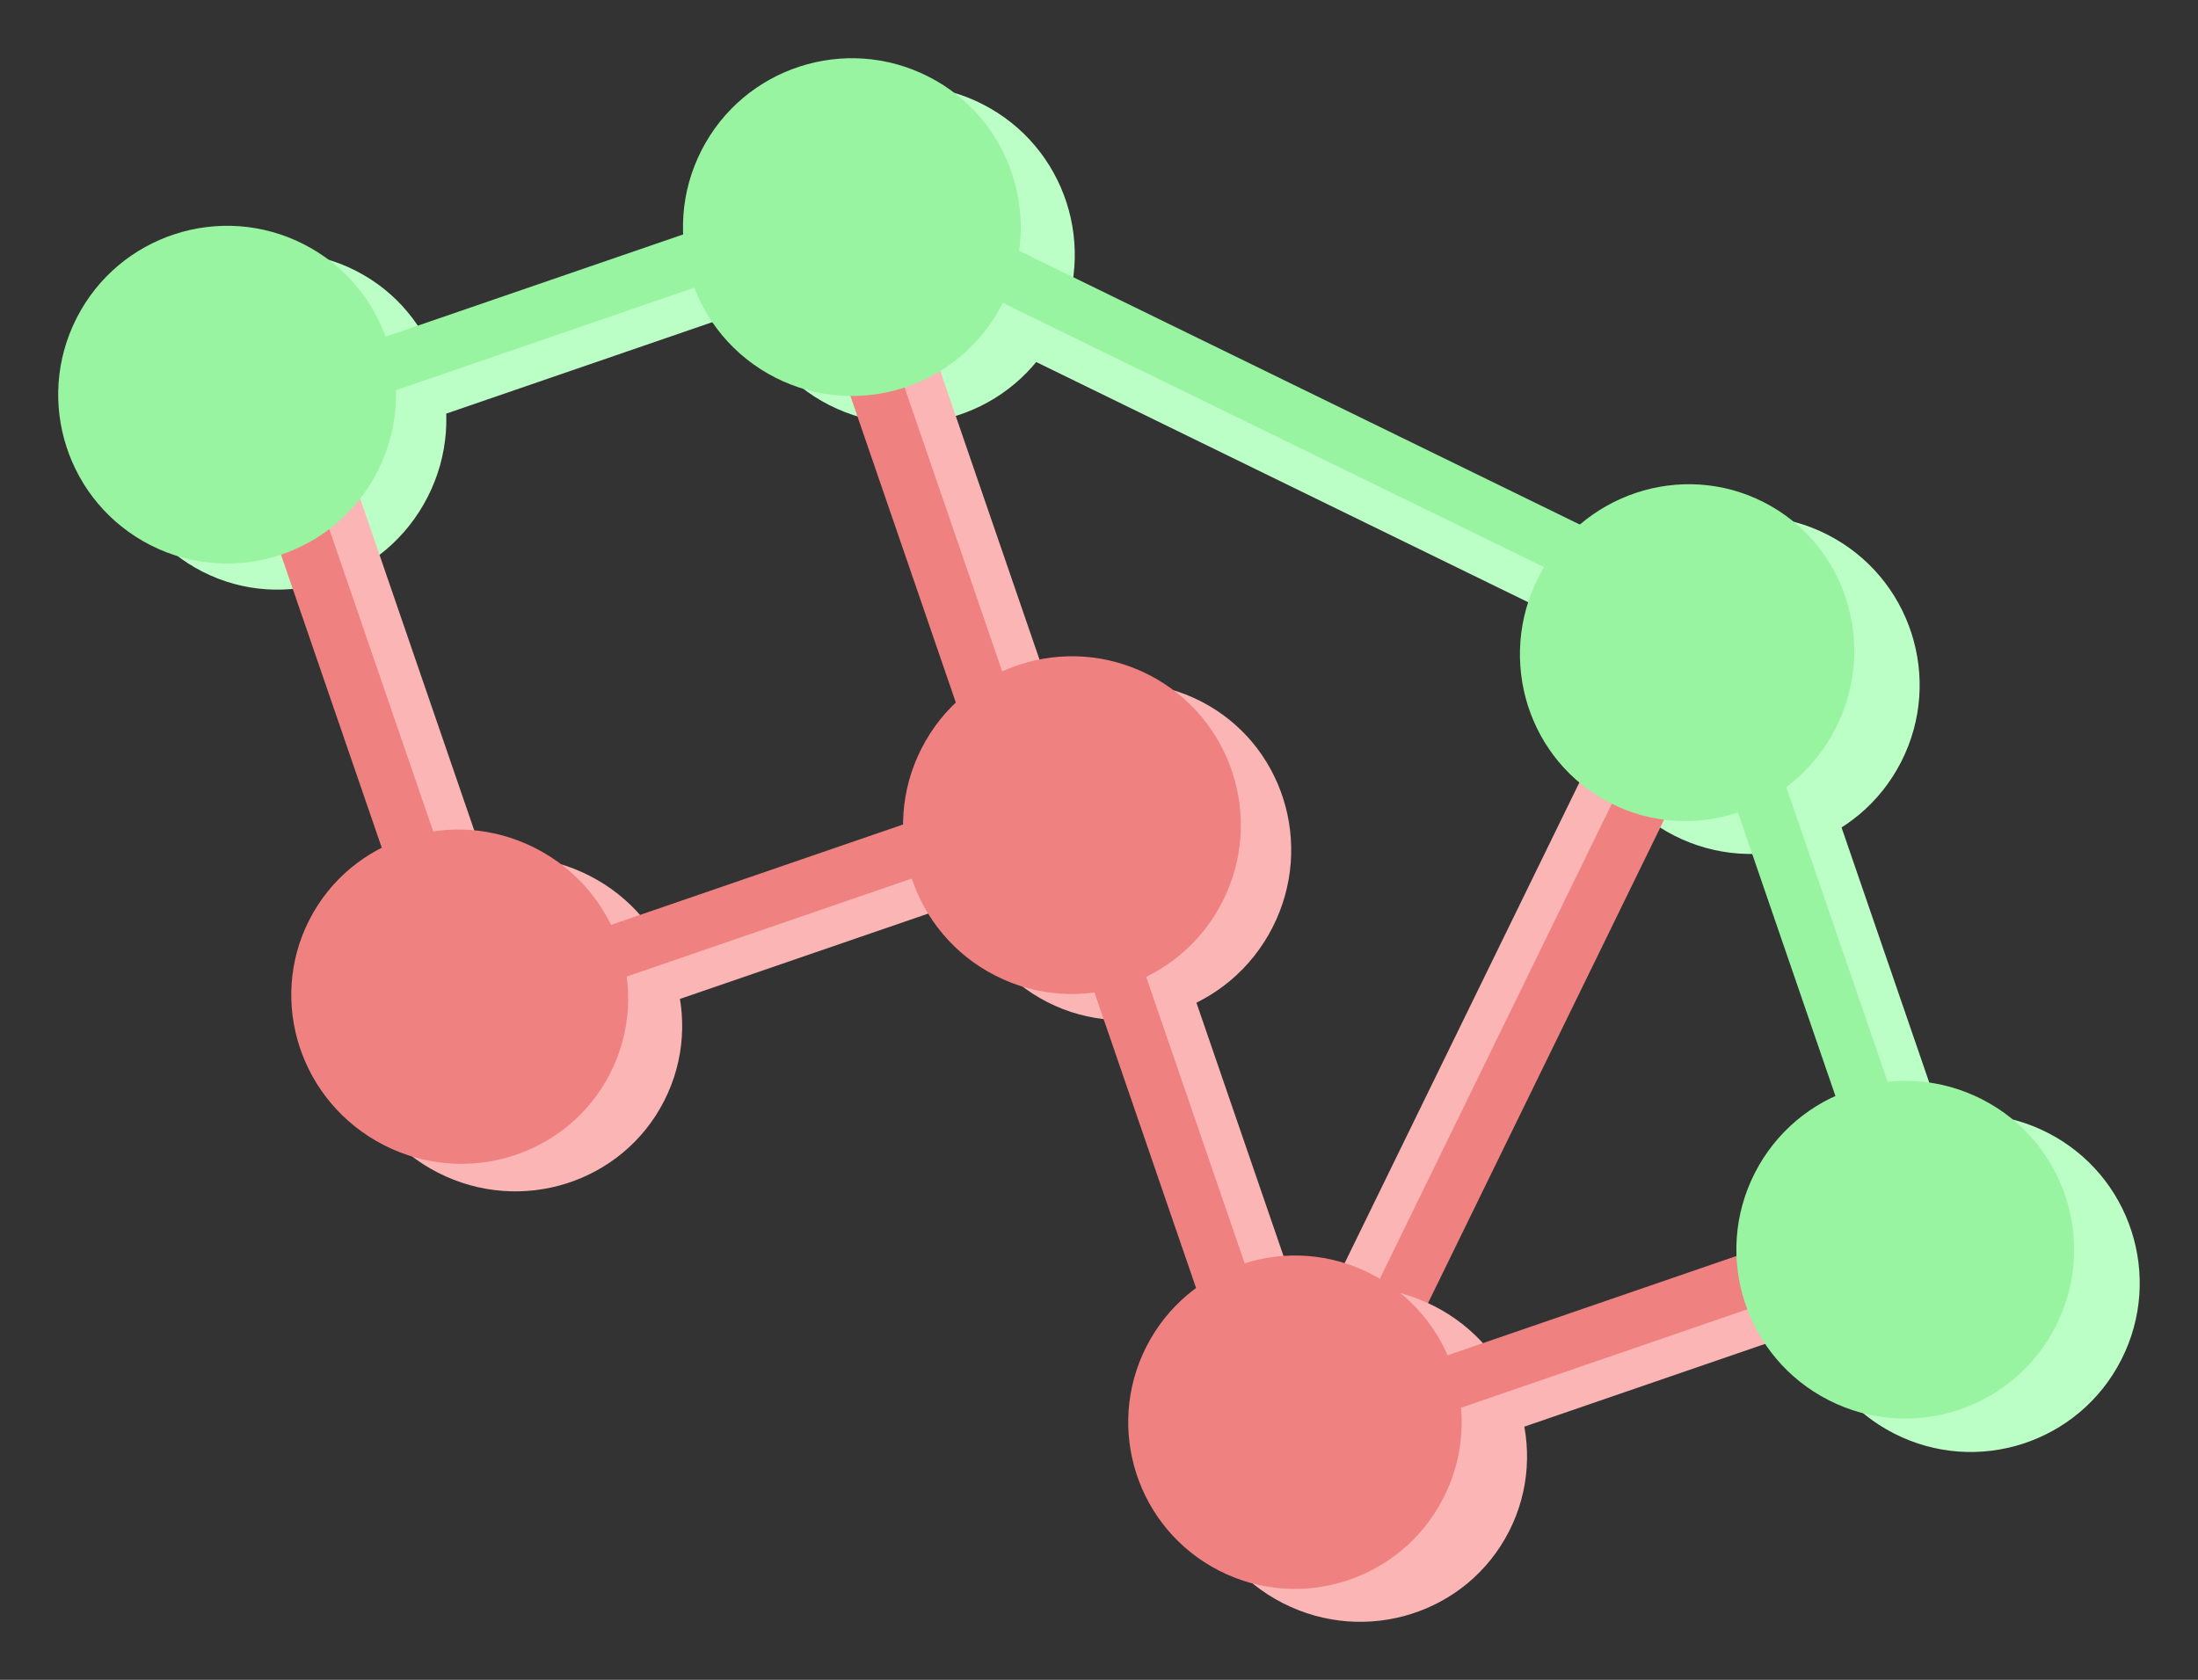 <svg xmlns="http://www.w3.org/2000/svg" width="507.645" height="388" viewBox="0 0 507.645 388">
  <rect x="0" y="0" width="507.645" height="388" fill="#333333" stroke="none"/>
  <g id="Group_24" data-name="Group 24" transform="matrix(0.891, 0.454, -0.454, 0.891, -81.914, -515.186)">
    <rect id="Rectangle_2" data-name="Rectangle 2" width="12.464" height="183.842" transform="matrix(0.719, 0.695, -0.695, 0.719, 518.635, 363.046)" fill="#bcffc6"/>
    <ellipse id="Ellipse_2" data-name="Ellipse 2" cx="38.5" cy="39" rx="38.5" ry="39" transform="translate(370 440.258)" fill="#bcffc6"/>
    <rect id="Rectangle_1" data-name="Rectangle 1" width="12.464" height="183.842" transform="matrix(0.719, 0.695, -0.695, 0.719, 509.287, 359.93)" fill="#99f4a1"/>
    <rect id="Rectangle_11" data-name="Rectangle 11" width="12.464" height="183.842" transform="matrix(-0.695, 0.719, -0.719, -0.695, 523.484, 573.883)" fill="#fcb5b5"/>
    <rect id="Rectangle_12" data-name="Rectangle 12" width="12.464" height="183.842" transform="matrix(-0.695, 0.719, -0.719, -0.695, 526.6, 589.463)" fill="#f08181"/>
    <circle id="Ellipse_1" data-name="Ellipse 1" cx="39" cy="39" r="39" transform="translate(356 440.258)" fill="#99f4a1"/>
    <circle id="Ellipse_9" data-name="Ellipse 9" cx="39" cy="39" r="39" transform="translate(481 340.258)" fill="#bcffc6"/>
    <rect id="Rectangle_7" data-name="Rectangle 7" width="12.464" height="183.842" transform="matrix(0.017, 1, -1, 0.017, 723.086, 372.423)" fill="#bcffc6"/>
    <rect id="Rectangle_8" data-name="Rectangle 8" width="12.464" height="183.842" transform="matrix(0.017, 1, -1, 0.017, 718.68, 363.61)" fill="#99f4a1"/>
    <rect id="Rectangle_13" data-name="Rectangle 13" width="12.464" height="183.842" transform="matrix(-0.695, 0.719, -0.719, -0.695, 632.543, 489.752)" fill="#fcb5b5"/>
    <rect id="Rectangle_14" data-name="Rectangle 14" width="12.464" height="183.842" transform="matrix(-0.695, 0.719, -0.719, -0.695, 635.659, 505.332)" fill="#f08181"/>
    <circle id="Ellipse_10" data-name="Ellipse 10" cx="39" cy="39" r="39" transform="translate(467 340.258)" fill="#99f4a1"/>
    <ellipse id="Ellipse_11" data-name="Ellipse 11" cx="39" cy="38.5" rx="39" ry="38.5" transform="translate(481 540.258)" fill="#fcb5b5"/>
    <rect id="Rectangle_3" data-name="Rectangle 3" width="12.464" height="183.842" transform="matrix(0.719, 0.695, -0.695, 0.719, 621.462, 465.872)" fill="#fcb5b5"/>
    <rect id="Rectangle_4" data-name="Rectangle 4" width="12.464" height="183.842" transform="matrix(0.719, 0.695, -0.695, 0.719, 612.114, 462.757)" fill="#f08181"/>
    <ellipse id="Ellipse_12" data-name="Ellipse 12" cx="39" cy="38.5" rx="39" ry="38.5" transform="translate(467 540.258)" fill="#f08181"/>
    <ellipse id="Ellipse_13" data-name="Ellipse 13" cx="38.5" cy="39" rx="38.5" ry="39" transform="translate(589 440.258)" fill="#fcb5b5"/>
    <rect id="Rectangle_15" data-name="Rectangle 15" width="12.464" height="183.842" transform="matrix(-0.695, 0.719, -0.719, -0.695, 744.717, 586.347)" fill="#fcb5b5"/>
    <rect id="Rectangle_16" data-name="Rectangle 16" width="12.464" height="183.842" transform="matrix(-0.695, 0.719, -0.719, -0.695, 747.833, 601.927)" fill="#f08181"/>
    <circle id="Ellipse_14" data-name="Ellipse 14" cx="39" cy="39" r="39" transform="translate(575 440.258)" fill="#f08181"/>
    <circle id="Ellipse_21" data-name="Ellipse 21" cx="39" cy="39" r="39" transform="translate(700 340.258)" fill="#bcffc6"/>
    <rect id="Rectangle_17" data-name="Rectangle 17" width="12.464" height="183.842" transform="matrix(-0.695, 0.719, -0.719, -0.695, 860.008, 483.52)" fill="#bcffc6"/>
    <rect id="Rectangle_18" data-name="Rectangle 18" width="12.464" height="183.842" transform="matrix(-0.695, 0.719, -0.719, -0.695, 863.124, 499.1)" fill="#99f4a1"/>
    <rect id="Rectangle_9" data-name="Rectangle 9" width="12.464" height="183.842" transform="matrix(-1, 0.017, -0.017, -1, 729.108, 575.796)" fill="#fcb5b5"/>
    <rect id="Rectangle_10" data-name="Rectangle 10" width="12.464" height="183.842" transform="matrix(-1, 0.017, -0.017, -1, 737.922, 571.389)" fill="#f08181"/>
    <ellipse id="Ellipse_22" data-name="Ellipse 22" cx="38.5" cy="39" rx="38.5" ry="39" transform="translate(684 340.258)" fill="#99f4a1"/>
    <ellipse id="Ellipse_23" data-name="Ellipse 23" cx="39" cy="38.5" rx="39" ry="38.5" transform="translate(700 540.258)" fill="#fcb5b5"/>
    <rect id="Rectangle_5" data-name="Rectangle 5" width="12.464" height="183.842" transform="matrix(0.719, 0.695, -0.695, 0.719, 839.58, 465.872)" fill="#fcb5b5"/>
    <rect id="Rectangle_6" data-name="Rectangle 6" width="12.464" height="183.842" transform="matrix(0.719, 0.695, -0.695, 0.719, 830.232, 462.757)" fill="#f08181"/>
    <circle id="Ellipse_24" data-name="Ellipse 24" cx="38.5" cy="38.5" r="38.5" transform="translate(684 540.258)" fill="#f08181"/>
    <circle id="Ellipse_25" data-name="Ellipse 25" cx="39" cy="39" r="39" transform="translate(808 440.258)" fill="#bcffc6"/>
    <circle id="Ellipse_26" data-name="Ellipse 26" cx="39" cy="39" r="39" transform="translate(791 440.258)" fill="#99f4a1"/>
  </g>
</svg>
